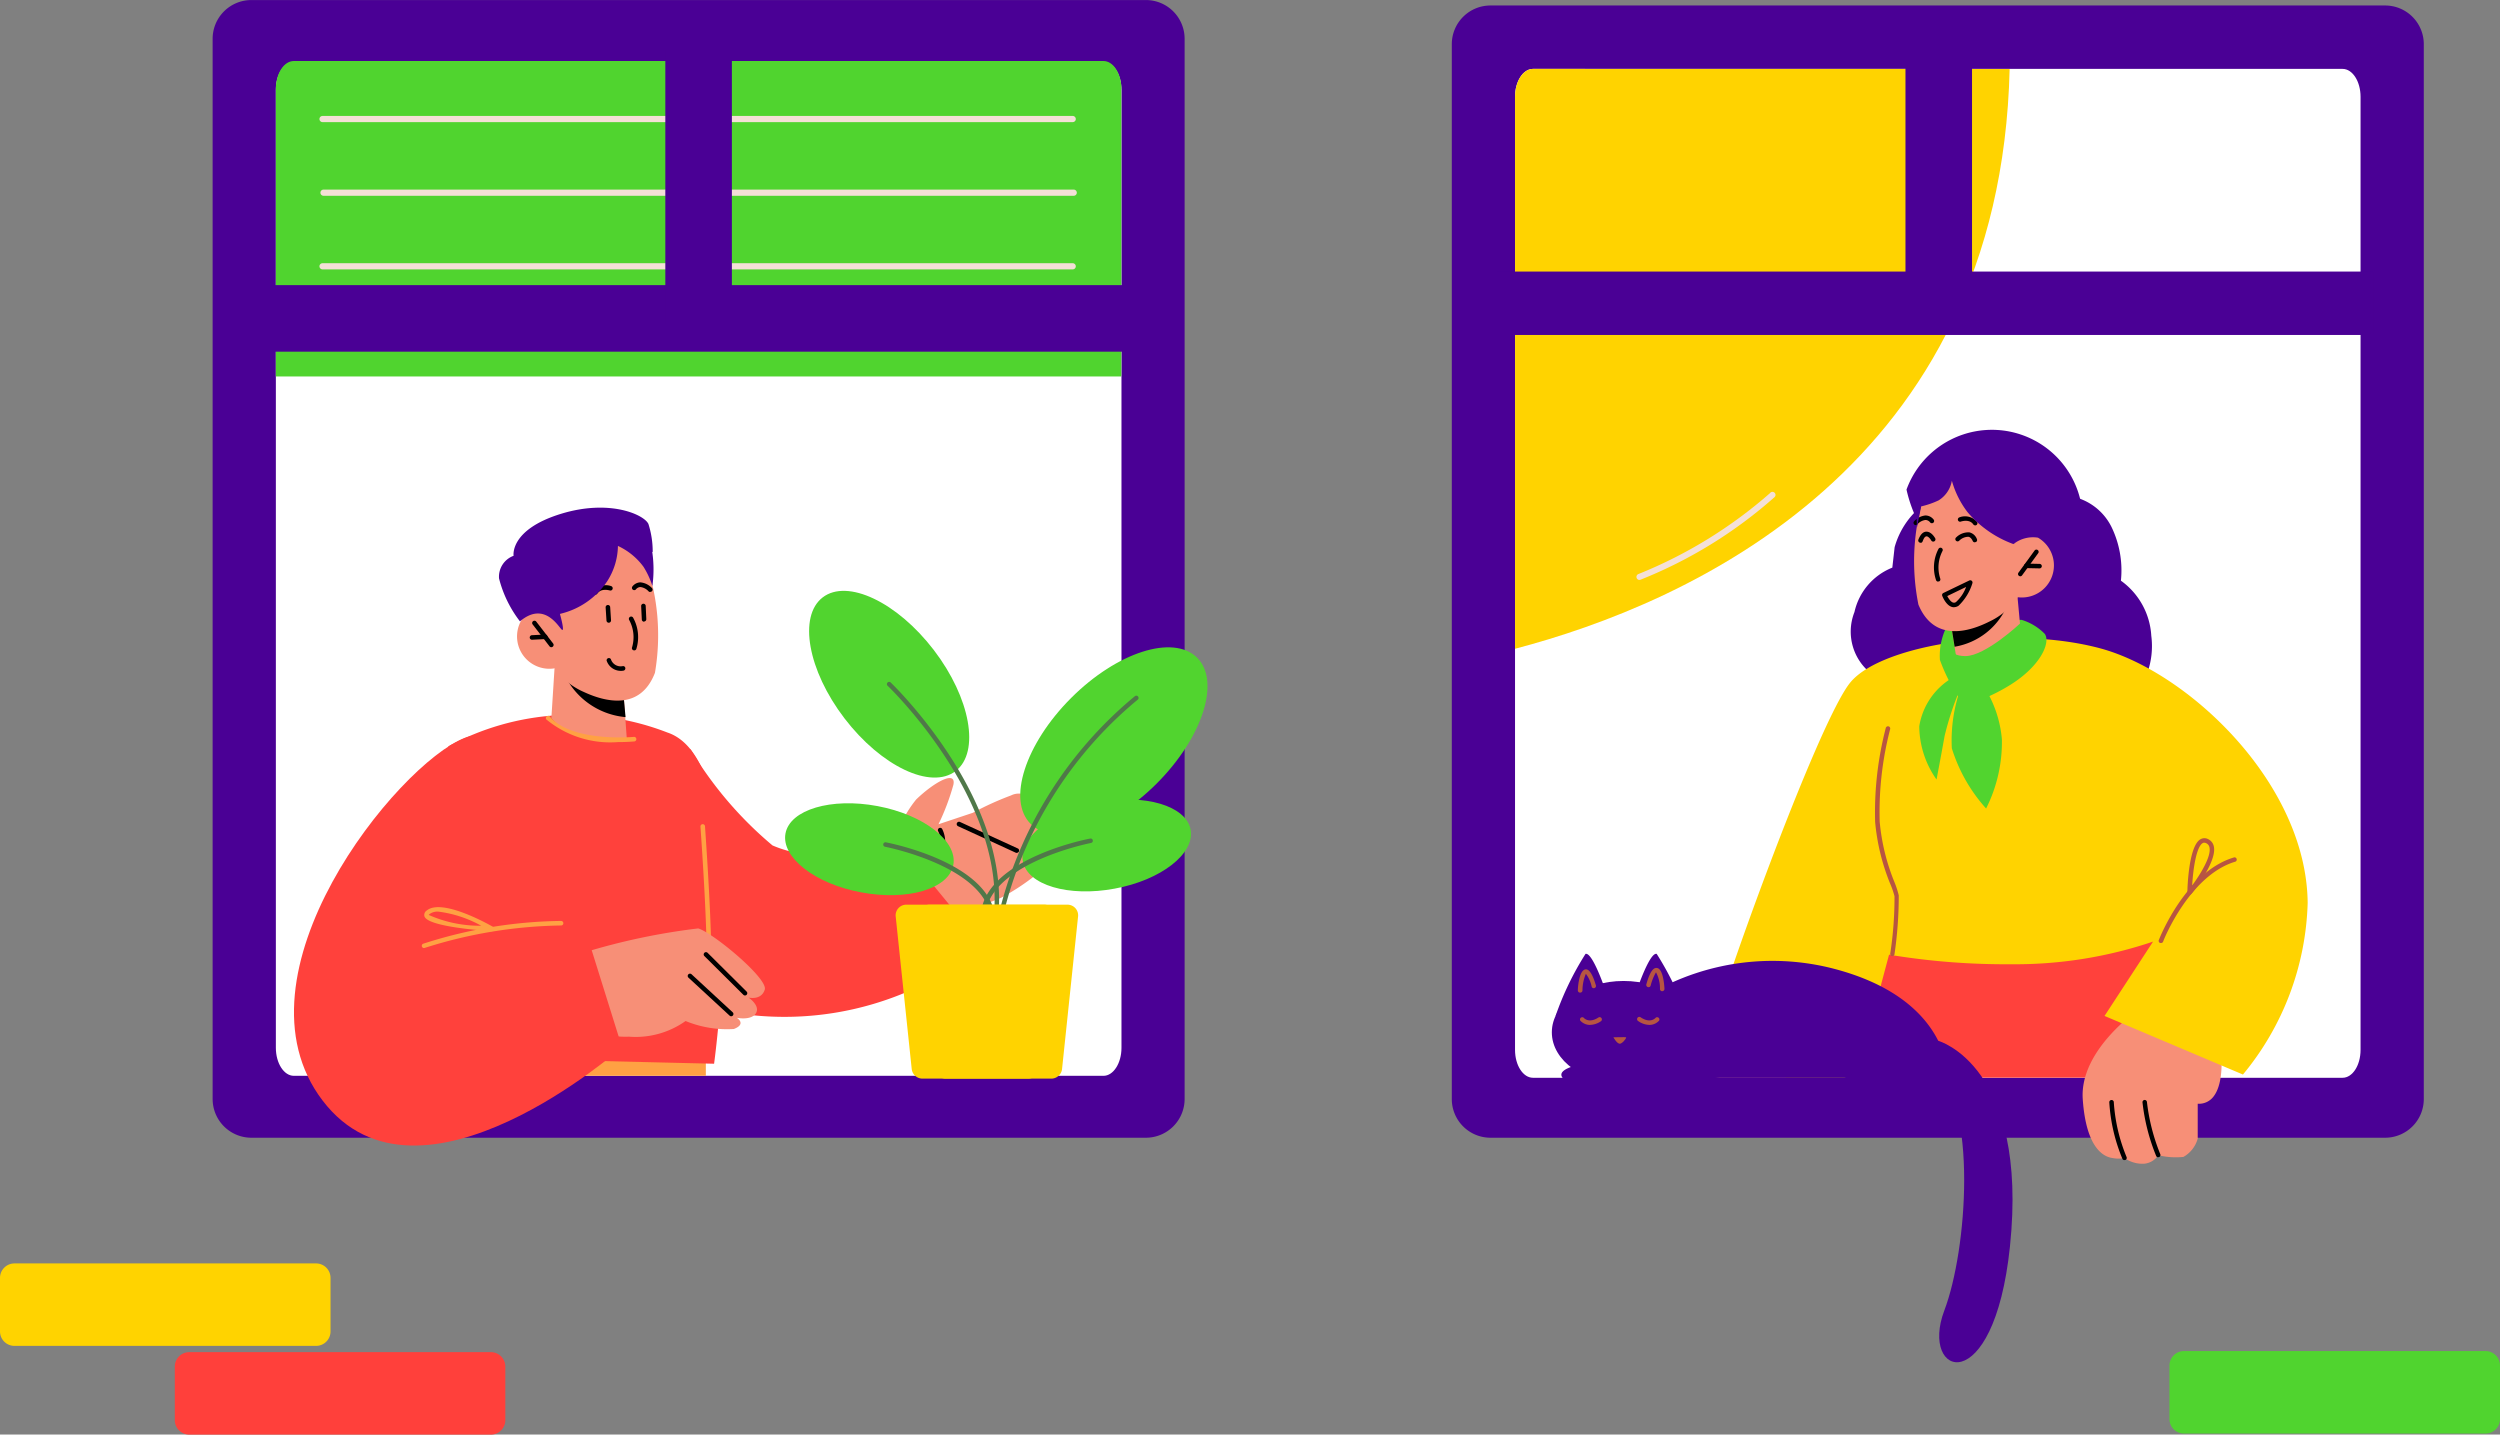 <svg id="Group_546" data-name="Group 546" xmlns="http://www.w3.org/2000/svg" xmlns:xlink="http://www.w3.org/1999/xlink" width="58.753" height="33.714" viewBox="0 0 58.753 33.714">
  <rect x="0" y="0" width="58.753" height="33.714" fill="#808080" stroke="none"/>
  <defs>
    <clipPath id="clip-path">
      <rect id="Rectangle_339" data-name="Rectangle 339" width="58.753" height="33.714" fill="none"/>
    </clipPath>
  </defs>
  <g id="Group_545" data-name="Group 545" clip-path="url(#clip-path)">
    <path id="Path_1558" data-name="Path 1558" d="M47.858,26.737H26.837a.911.911,0,0,1-.911-.911V.91A.911.911,0,0,1,26.837,0H47.858a.911.911,0,0,1,.911.911V25.826a.911.911,0,0,1-.911.911" transform="translate(-20.929 0.001)" fill="#4a0095"/>
    <path id="Path_1559" data-name="Path 1559" d="M53.508,8.207V30.719c0,.362-.191.657-.422.657H34.057c-.231,0-.422-.295-.422-.657V8.207c0-.362.191-.659.422-.659H53.086c.231,0,.422.3.422.659" transform="translate(-27.152 -6.093)" fill="#fff"/>
    <path id="Path_1560" data-name="Path 1560" d="M108,96.648a2.691,2.691,0,0,1,.566-1.271c.428-.413.947-.695.875-.346a5.5,5.5,0,0,1-.35.928l.806-.269a7.089,7.089,0,0,1,.9-.409.4.4,0,0,1,.522.15s.382-.128.558-.024.071.355.071.355.558-.024.375.416a5.336,5.336,0,0,1-1.76,1.508,8.459,8.459,0,0,1-1.713.518s-1.572-.611-.85-1.555" transform="translate(-87.035 -76.588)" fill="#f78f77"/>
    <path id="Path_1561" data-name="Path 1561" d="M118.074,100.925a.055.055,0,0,1-.022,0l-1.363-.626a.054.054,0,1,1,.045-.1l1.363.625a.054.054,0,0,1-.022.1" transform="translate(-94.173 -80.882)"/>
    <path id="Path_1562" data-name="Path 1562" d="M110.6,102.126a.054.054,0,0,1-.017-.1,1.079,1.079,0,0,0,.726-.536.581.581,0,0,0-.017-.453.054.054,0,1,1,.094-.051.679.679,0,0,1,.022.542,1.171,1.171,0,0,1-.793.6.052.052,0,0,1-.017,0" transform="translate(-89.24 -81.496)"/>
    <path id="Path_1563" data-name="Path 1563" d="M67.985,122.165l-.037.176h-3.58l1.179-.688Z" transform="translate(-51.962 -98.206)" fill="#ffa143"/>
    <path id="Path_1564" data-name="Path 1564" d="M67.836,122.582v1.33H63.484l.17-1.147s2.829-1.191,4.182-.183" transform="translate(-51.248 -98.629)" fill="#ffa143"/>
    <path id="Path_1565" data-name="Path 1565" d="M198.957,27.277H177.932a.909.909,0,0,1-.909-.909V1.577a.909.909,0,0,1,.909-.909h21.025a.909.909,0,0,1,.909.909V26.368a.909.909,0,0,1-.909.909" transform="translate(-142.904 -0.539)" fill="#4a0095"/>
    <path id="Path_1566" data-name="Path 1566" d="M204.605,9.053v22.4c0,.362-.189.655-.422.655H185.156c-.233,0-.422-.293-.422-.655V9.053c0-.36.189-.655.422-.655h19.027c.233,0,.422.295.422.655" transform="translate(-149.129 -6.779)" fill="#fff"/>
    <path id="Path_1567" data-name="Path 1567" d="M227.437,60.663a1.9,1.9,0,0,0-.624.958l-.054.48a1.467,1.467,0,0,0-.89,1.044,1.25,1.25,0,0,0,.484,1.51l5.934.641a1.878,1.878,0,0,0,.558-1.593,1.712,1.712,0,0,0-.714-1.295,2.339,2.339,0,0,0-.223-1.266,1.34,1.34,0,0,0-1.119-.739Z" transform="translate(-182.287 -48.761)" fill="#4a0095"/>
    <path id="Path_1568" data-name="Path 1568" d="M196.358,8.4c-.22,9.344-7.567,12.561-11.624,13.626V9.053c0-.36.189-.655.422-.655Z" transform="translate(-149.129 -6.779)" fill="#ffd300"/>
    <path id="Path_1569" data-name="Path 1569" d="M126.841,99.58c1.089-.2,1.886-.825,1.781-1.385s-1.074-.848-2.162-.643-1.886.825-1.781,1.385,1.074.848,2.163.643" transform="translate(-100.641 -78.697)" fill="#51d42f"/>
    <path id="Path_1570" data-name="Path 1570" d="M119.63,104.361a.053.053,0,0,1-.052-.044c-.247-1.52,2.446-2.052,2.56-2.074a.052.052,0,0,1,.062.042.053.053,0,0,1-.042.062c-.027.005-2.706.533-2.476,1.953a.053.053,0,0,1-.044.061h-.008" transform="translate(-96.518 -82.536)" fill="#507849"/>
    <path id="Path_1571" data-name="Path 1571" d="M76.561,91.345a8.9,8.9,0,0,0,1.929,2.264,2.692,2.692,0,0,0,2.722-.353l2.227,2.711a7.363,7.363,0,0,1-7.369,1.158c-3.255-1.2.491-5.78.491-5.78" transform="translate(-60.335 -73.74)" fill="#ff413c"/>
    <path id="Path_1572" data-name="Path 1572" d="M60.935,95.481s.977-7.1-1.1-7.785a6.142,6.142,0,0,0-5.144.325l.567,7.325Z" transform="translate(-44.153 -70.482)" fill="#ff413c"/>
    <path id="Path_1573" data-name="Path 1573" d="M67.305,81.493l-.074,1.168a1.391,1.391,0,0,0,.988.481,1.526,1.526,0,0,0,.784,0l-.043-.6-.042-.584-1.381-.4Z" transform="translate(-54.273 -65.786)" fill="#f78f77"/>
    <path id="Path_1574" data-name="Path 1574" d="M68.816,81.857a.434.434,0,0,0,.029.131,1.765,1.765,0,0,0,1.409.945l-.061-.659Z" transform="translate(-55.553 -66.08)"/>
    <path id="Path_1575" data-name="Path 1575" d="M66.055,66.128a5.226,5.226,0,0,1,.222,2.62c-.346.9-1.177.679-1.665.453a1.679,1.679,0,0,1-.694-.558.76.76,0,0,1-.516-1.4.745.745,0,0,1,.583.134l-.207-.5s1.283-2.339,2.277-.749" transform="translate(-50.885 -52.936)" fill="#f78f77"/>
    <path id="Path_1576" data-name="Path 1576" d="M76.791,75.935a.056.056,0,0,1-.021,0,.054.054,0,0,1-.029-.071.847.847,0,0,0-.072-.647.054.054,0,0,1,.093-.053.942.942,0,0,1,.078.742.054.054,0,0,1-.05.033" transform="translate(-61.886 -60.653)"/>
    <path id="Path_1577" data-name="Path 1577" d="M65.326,76.3a.054.054,0,0,1-.043-.021l-.4-.519a.054.054,0,0,1,.085-.066l.4.519a.054.054,0,0,1-.043.086" transform="translate(-52.368 -61.089)"/>
    <path id="Path_1578" data-name="Path 1578" d="M64.609,77.5a.054.054,0,0,1,0-.107l.315-.016a.056.056,0,0,1,.056.051.054.054,0,0,1-.051.056l-.314.016Z" transform="translate(-52.113 -62.465)"/>
    <path id="Path_1579" data-name="Path 1579" d="M85.61,103.486a.054.054,0,0,1-.054-.053c-.015-1.069-.143-2.831-.144-2.848a.054.054,0,1,1,.107-.008c0,.018.129,1.782.145,2.855a.054.054,0,0,1-.053.054Z" transform="translate(-68.95 -81.152)" fill="#ffa143"/>
    <path id="Path_1580" data-name="Path 1580" d="M72.366,71.585a.054.054,0,0,1-.045-.083.372.372,0,0,1,.416-.119.054.054,0,0,1,.035.067.053.053,0,0,1-.067.035c-.008,0-.2-.062-.293.075a.053.053,0,0,1-.045.024" transform="translate(-58.375 -57.609)"/>
    <path id="Path_1581" data-name="Path 1581" d="M77.464,71.252a.054.054,0,0,1-.039-.017.31.31,0,0,0-.192-.1.144.144,0,0,0-.107.059.054.054,0,0,1-.082-.069.247.247,0,0,1,.187-.1.42.42,0,0,1,.273.133.053.053,0,0,1,0,.076.052.052,0,0,1-.036.014" transform="translate(-62.184 -57.339)"/>
    <path id="Path_1582" data-name="Path 1582" d="M78.255,74.056A.054.054,0,0,1,78.2,74l-.015-.311a.054.054,0,0,1,.051-.056.055.055,0,0,1,.056.051l.014.311a.054.054,0,0,1-.051.056Z" transform="translate(-63.117 -59.445)"/>
    <path id="Path_1583" data-name="Path 1583" d="M73.92,74.18a.054.054,0,0,1-.054-.05l-.02-.31a.054.054,0,0,1,.05-.057.053.053,0,0,1,.057.05l.02.31a.054.054,0,0,1-.05.057Z" transform="translate(-59.613 -59.545)"/>
    <path id="Path_1584" data-name="Path 1584" d="M65.066,65a1.833,1.833,0,0,0,1.106-.761,1.569,1.569,0,0,0,.256-.836,1.554,1.554,0,0,1,.6.489,1.947,1.947,0,0,1,.21.452,2.855,2.855,0,0,0-.013-.862,1.539,1.539,0,0,0-1.731-.795c-1.382.276-1.613,2.061-.425,2.313" transform="translate(-51.906 -50.573)" fill="#4a0095"/>
    <path id="Path_1585" data-name="Path 1585" d="M68.229,87.877a2.36,2.36,0,0,1-1.7-.533.054.054,0,0,1,.082-.069c.518.614,1.962.482,1.977.481a.053.053,0,0,1,.059.048.054.054,0,0,1-.048.059c-.018,0-.16.015-.364.015" transform="translate(-53.692 -70.438)" fill="#ffa143"/>
    <path id="Path_1586" data-name="Path 1586" d="M271.963,166.675h-7.088a.34.34,0,0,1-.34-.34v-1.258a.34.34,0,0,1,.34-.34h7.088a.34.34,0,0,1,.34.34v1.258a.34.34,0,0,1-.34.34" transform="translate(-213.55 -132.985)" fill="#50d42f"/>
    <path id="Path_1587" data-name="Path 1587" d="M210.541,127.682h-2.147a5.832,5.832,0,0,1,.389-.894l1.671.376Z" transform="translate(-168.229 -102.351)" fill="#ff9c85"/>
    <path id="Path_1588" data-name="Path 1588" d="M71.032,113.734a15.353,15.353,0,0,1,2.687-.568c.338.095,1.646,1.177,1.565,1.438s-.382.187-.382.187.283.188.175.367-.45.109-.45.109.238.144-.07.263a2.566,2.566,0,0,1-1.134-.188,2.026,2.026,0,0,1-1.331.368,2.2,2.2,0,0,1-1.1-.248Z" transform="translate(-57.311 -91.347)" fill="#f78f77"/>
    <path id="Path_1589" data-name="Path 1589" d="M86.758,117.105a.052.052,0,0,1-.038-.016l-.92-.914a.054.054,0,0,1,.076-.076l.92.914a.053.053,0,0,1,0,.076.053.053,0,0,1-.038.016" transform="translate(-69.25 -93.71)"/>
    <path id="Path_1590" data-name="Path 1590" d="M84.9,119.742a.053.053,0,0,1-.036-.014l-.965-.891a.054.054,0,1,1,.073-.079l.964.891a.054.054,0,0,1-.036.093" transform="translate(-67.716 -95.858)"/>
    <rect id="Rectangle_335" data-name="Rectangle 335" width="20.615" height="1.49" transform="translate(35.161 6.382)" fill="#4a0095"/>
    <rect id="Rectangle_336" data-name="Rectangle 336" width="1.564" height="6.147" transform="translate(44.781 1.108)" fill="#4a0095"/>
    <path id="Path_1591" data-name="Path 1591" d="M7.428,155.99H.34a.34.34,0,0,1-.34-.34v-1.258a.34.34,0,0,1,.34-.34H7.428a.34.34,0,0,1,.34.34v1.258a.34.34,0,0,1-.34.34" transform="translate(0 -124.36)" fill="#ffd300"/>
    <path id="Path_1592" data-name="Path 1592" d="M28.741,166.806H21.653a.34.34,0,0,1-.34-.34v-1.258a.34.34,0,0,1,.34-.34h7.088a.34.34,0,0,1,.34.34v1.258a.34.34,0,0,1-.34.34" transform="translate(-17.205 -133.091)" fill="#ff403b"/>
    <path id="Path_1593" data-name="Path 1593" d="M53.5,8.093v6.759H33.63V8.093c0-.36.191-.655.422-.655H53.081c.231,0,.422.295.422.655" transform="translate(-27.148 -6.004)" fill="#50d42f"/>
    <path id="Path_1594" data-name="Path 1594" d="M56.657,14.284H39.026a.072.072,0,0,1,0-.145h17.63a.072.072,0,1,1,0,.145" transform="translate(-31.446 -11.414)" fill="#f4e0d7"/>
    <path id="Path_1595" data-name="Path 1595" d="M56.775,23.263H39.144a.072.072,0,0,1,0-.145H56.775a.072.072,0,0,1,0,.145" transform="translate(-31.541 -18.662)" fill="#f4e0d7"/>
    <path id="Path_1596" data-name="Path 1596" d="M56.657,32.242H39.026a.072.072,0,0,1,0-.145h17.63a.072.072,0,1,1,0,.145" transform="translate(-31.446 -25.911)" fill="#f4e0d7"/>
    <rect id="Rectangle_337" data-name="Rectangle 337" width="20.615" height="1.564" transform="translate(6.016 6.701)" fill="#4a0095"/>
    <rect id="Rectangle_338" data-name="Rectangle 338" width="1.564" height="6.452" transform="translate(15.636 1.165)" fill="#4a0095"/>
    <path id="Path_1597" data-name="Path 1597" d="M101.6,73.439c.862,1.127,1.091,2.4.512,2.844s-1.749-.111-2.611-1.238-1.091-2.4-.512-2.844,1.749.111,2.611,1.238" transform="translate(-79.654 -58.162)" fill="#51d42f"/>
    <path id="Path_1598" data-name="Path 1598" d="M97.518,100.042c-1.089-.2-1.886-.825-1.781-1.385s1.074-.848,2.163-.643,1.886.825,1.781,1.385-1.074.848-2.163.643" transform="translate(-77.277 -79.07)" fill="#51d42f"/>
    <path id="Path_1599" data-name="Path 1599" d="M110.638,89.213h-.012a.053.053,0,0,1-.039-.064c.69-2.918-2.379-5.871-2.41-5.9a.053.053,0,1,1,.072-.077c.032.03,3.144,3.024,2.441,6a.053.053,0,0,1-.052.041" transform="translate(-87.313 -67.129)" fill="#507849"/>
    <path id="Path_1600" data-name="Path 1600" d="M125.608,80.116c1.08-1.08,2.4-1.5,2.96-.949s.13,1.881-.949,2.96-2.4,1.5-2.96.949-.13-1.88.949-2.96" transform="translate(-100.436 -63.712)" fill="#51d42f"/>
    <path id="Path_1601" data-name="Path 1601" d="M110.271,104.823a.054.054,0,0,1-.052-.061c.231-1.419-2.449-1.948-2.476-1.953a.053.053,0,0,1-.042-.062.052.052,0,0,1,.062-.042c.115.022,2.808.554,2.56,2.074a.053.053,0,0,1-.052.044" transform="translate(-86.943 -82.909)" fill="#507849"/>
    <path id="Path_1602" data-name="Path 1602" d="M121.747,90.107h-.01a.053.053,0,0,1-.042-.062,9.53,9.53,0,0,1,3.213-5.194.053.053,0,1,1,.064.084,9.417,9.417,0,0,0-3.173,5.13.053.053,0,0,1-.052.043" transform="translate(-98.239 -68.488)" fill="#507849"/>
    <path id="Path_1603" data-name="Path 1603" d="M115.134,114.405h-2.47a.255.255,0,0,1-.259-.22l-.378-3.6a.251.251,0,0,1,.259-.268h3.226a.251.251,0,0,1,.259.268l-.378,3.6a.255.255,0,0,1-.259.22" transform="translate(-90.434 -89.056)" fill="#ffd300"/>
    <path id="Path_1604" data-name="Path 1604" d="M112.3,114.405h-2.47a.255.255,0,0,1-.259-.22l-.378-3.6a.251.251,0,0,1,.259-.268h3.226a.251.251,0,0,1,.259.268l-.378,3.6a.255.255,0,0,1-.259.22" transform="translate(-88.144 -89.056)" fill="#ffd300"/>
    <path id="Path_1605" data-name="Path 1605" d="M225.808,108.047c.039-.125.059-.193.059-.193.367-1.287.655-2.365.809-3.059.8-3.612,5.39-1.949,5.39-1.949l1.644,1.208-.247,2.789s.019.152.049.4c.025.208.059.488.094.8h-7.8Z" transform="translate(-182.287 -82.716)" fill="#ff413c"/>
    <path id="Path_1606" data-name="Path 1606" d="M255.274,122.5s-1.409.947-1.329,2.116.5,1.357.7,1.384a.715.715,0,0,0,.282,0,.726.726,0,0,0,.457.134.441.441,0,0,0,.336-.2,1.753,1.753,0,0,0,.591.04.71.71,0,0,0,.336-.43v-.82a.428.428,0,0,0,.376-.175c.375-.495.067-1.787.067-1.787s-1.5-.656-1.816-.262" transform="translate(-204.998 -98.785)" fill="#f78f77"/>
    <path id="Path_1607" data-name="Path 1607" d="M212.115,88.142H210.5a10.788,10.788,0,0,1-1.76-1.006c.013-.468,2.5-7.4,3.268-8.3s3.81-1.341,5.863-.788,4.848,3.162,4.874,5.985a6.612,6.612,0,0,1-1.521,4.031l-1.677-.71-1.576-.667,1.14-1.747a10.118,10.118,0,0,1-3.336.532,16.768,16.768,0,0,1-2.868-.225l-.771,2.893Z" transform="translate(-168.512 -62.811)" fill="#ffd300"/>
    <path id="Path_1608" data-name="Path 1608" d="M229,93.961a.054.054,0,0,1-.052-.06,8.653,8.653,0,0,0,.1-1.349,1.9,1.9,0,0,0-.1-.29,5.036,5.036,0,0,1-.355-1.453,7.887,7.887,0,0,1,.25-2.211.054.054,0,0,1,.065-.038.053.053,0,0,1,.038.065A7.755,7.755,0,0,0,228.7,90.8a4.921,4.921,0,0,0,.348,1.424,2.048,2.048,0,0,1,.1.309,9.485,9.485,0,0,1-.1,1.382.053.053,0,0,1-.052.046" transform="translate(-184.525 -71.49)" fill="#b75542"/>
    <path id="Path_1609" data-name="Path 1609" d="M263.27,106.532a.057.057,0,0,1-.019,0,.053.053,0,0,1-.03-.069c.026-.066.639-1.61,1.772-1.943a.053.053,0,0,1,.03.1c-1.084.318-1.7,1.864-1.7,1.879a.053.053,0,0,1-.049.034" transform="translate(-212.486 -84.371)" fill="#b75542"/>
    <path id="Path_1610" data-name="Path 1610" d="M266.772,103.52a.051.051,0,0,1-.018,0,.053.053,0,0,1-.035-.051c0-.111.03-1.087.305-1.249a.187.187,0,0,1,.191,0,.241.241,0,0,1,.127.173c.073.362-.5,1.079-.529,1.109a.053.053,0,0,1-.041.02m.343-1.223a.069.069,0,0,0-.037.011c-.147.086-.224.6-.246.994.184-.251.451-.675.407-.89a.136.136,0,0,0-.073-.1.11.11,0,0,0-.05-.014" transform="translate(-215.313 -82.495)" fill="#b75542"/>
    <path id="Path_1611" data-name="Path 1611" d="M257.556,135.539a.053.053,0,0,1-.049-.032,4.078,4.078,0,0,1-.308-1.329.053.053,0,1,1,.106,0,4.052,4.052,0,0,0,.3,1.288.053.053,0,0,1-.028.069.053.053,0,0,1-.02,0" transform="translate(-207.628 -108.274)"/>
    <path id="Path_1612" data-name="Path 1612" d="M261.613,135.472a.053.053,0,0,1-.049-.033,4.67,4.67,0,0,1-.321-1.259.053.053,0,0,1,.05-.056.054.054,0,0,1,.055.05,4.643,4.643,0,0,0,.313,1.224.053.053,0,0,1-.029.069.056.056,0,0,1-.02,0" transform="translate(-210.892 -108.274)"/>
    <path id="Path_1613" data-name="Path 1613" d="M238.4,75.583a1.287,1.287,0,0,1,.544.331c.142.218-.124.791-.878,1.236a4.217,4.217,0,0,1-1.017.441,4.213,4.213,0,0,1-.572-1.068,1.528,1.528,0,0,1,.246-.933Z" transform="translate(-190.887 -61.015)" fill="#51d42f"/>
    <path id="Path_1614" data-name="Path 1614" d="M232.976,54.988a3.252,3.252,0,0,1-.5-1.142,2.136,2.136,0,0,1,4.057,1.331,1.533,1.533,0,0,1-2.026,1.277s-2.459-.33-1.533-1.466" transform="translate(-187.671 -42.34)" fill="#4a0095"/>
    <path id="Path_1615" data-name="Path 1615" d="M237.8,73.343l0,.033.1.624.08.489s-.028.119.54.013a1.391,1.391,0,0,0,.968-.505l-.107-1.157-.227.073Z" transform="translate(-191.966 -58.801)" fill="#f78f77"/>
    <path id="Path_1616" data-name="Path 1616" d="M237.82,73.689l.1.624a1.64,1.64,0,0,0,1.229-.954.481.481,0,0,0,.024-.131l-1.356.451Z" transform="translate(-191.984 -59.114)"/>
    <path id="Path_1617" data-name="Path 1617" d="M233.5,57.806a5.187,5.187,0,0,0-.147,2.606c.368.886,1.187.64,1.665.4a1.668,1.668,0,0,0,.673-.573.754.754,0,0,0,.472-1.4.738.738,0,0,0-.574.149l.191-.5s-1.339-2.285-2.281-.679" transform="translate(-188.268 -46.203)" fill="#f78f77"/>
    <path id="Path_1618" data-name="Path 1618" d="M235.889,67.584a.053.053,0,0,1-.048-.031.934.934,0,0,1,.056-.738.053.053,0,1,1,.094.049.841.841,0,0,0-.054.645.053.053,0,0,1-.026.07.056.056,0,0,1-.022,0" transform="translate(-190.34 -53.915)"/>
    <path id="Path_1619" data-name="Path 1619" d="M246.122,67.623a.051.051,0,0,1-.031-.01.053.053,0,0,1-.012-.074l.383-.526a.053.053,0,0,1,.085.062l-.383.527a.053.053,0,0,1-.043.022" transform="translate(-198.643 -54.08)"/>
    <path id="Path_1620" data-name="Path 1620" d="M247.164,68.835l-.314-.007a.053.053,0,0,1-.052-.054.058.058,0,0,1,.054-.052l.312.007a.053.053,0,0,1,0,.106" transform="translate(-199.232 -55.477)"/>
    <path id="Path_1621" data-name="Path 1621" d="M237.087,71.4a.173.173,0,0,1-.053-.008c-.136-.043-.215-.238-.223-.26a.053.053,0,0,1,.026-.067l.61-.294a.053.053,0,0,1,.073.064,1.232,1.232,0,0,1-.325.529.2.2,0,0,1-.109.035m-.157-.262c.029.056.08.135.136.153a.077.077,0,0,0,.071-.014.881.881,0,0,0,.236-.353Z" transform="translate(-191.166 -57.129)"/>
    <path id="Path_1622" data-name="Path 1622" d="M239.14,63.171a.053.053,0,0,1-.044-.023c-.092-.134-.284-.069-.293-.066a.052.052,0,0,1-.067-.032.053.053,0,0,1,.032-.067.37.37,0,0,1,.416.106.053.053,0,0,1-.044.083" transform="translate(-192.721 -50.824)"/>
    <path id="Path_1623" data-name="Path 1623" d="M233.377,63.078a.053.053,0,0,1-.04-.088.416.416,0,0,1,.267-.139.245.245,0,0,1,.188.091.053.053,0,1,1-.079.07.142.142,0,0,0-.108-.055.305.305,0,0,0-.188.1.052.052,0,0,1-.04.018" transform="translate(-188.354 -50.737)"/>
    <path id="Path_1624" data-name="Path 1624" d="M235.831,57.886a2.558,2.558,0,0,1-1.082-.754,2.179,2.179,0,0,1-.366-.736.679.679,0,0,1-.311.462,1.985,1.985,0,0,1-.41.142l-.1.5-.038-1.154a6.5,6.5,0,0,1,.75-.478,8.528,8.528,0,0,1,1.388.111c.078.063.571.938.571.938l.079.413Z" transform="translate(-188.512 -45.099)" fill="#4a0095"/>
    <path id="Path_1625" data-name="Path 1625" d="M238.893,65.137a.053.053,0,0,1-.048-.031c-.027-.058-.06-.091-.1-.1a.307.307,0,0,0-.216.09.053.053,0,1,1-.072-.077.411.411,0,0,1,.308-.117.252.252,0,0,1,.178.159.053.053,0,0,1-.026.07.056.056,0,0,1-.022,0" transform="translate(-192.483 -52.391)"/>
    <path id="Path_1626" data-name="Path 1626" d="M233.955,65.066a.055.055,0,0,1-.019,0,.053.053,0,0,1-.031-.068c.046-.119.106-.182.18-.188.126-.007.207.141.217.158a.053.053,0,0,1-.092.052c-.025-.044-.078-.106-.117-.1s-.061.047-.089.12a.053.053,0,0,1-.05.034" transform="translate(-188.821 -52.315)"/>
    <path id="Path_1627" data-name="Path 1627" d="M239.213,76.007s-.812.766-1.288.77-.409-.391-.409-.391l.079.913.42.138,1.05-.423.59-.66Z" transform="translate(-191.735 -61.358)" fill="#51d42f"/>
    <path id="Path_1628" data-name="Path 1628" d="M235.526,82.893a2.725,2.725,0,0,1,.429,1.252,3.48,3.48,0,0,1-.371,1.624,3.792,3.792,0,0,1-.806-1.416,3.653,3.653,0,0,1,.231-1.474,7,7,0,0,0-.4,1.183c-.08.449-.19,1.026-.19,1.026a2.2,2.2,0,0,1-.406-1.252,1.621,1.621,0,0,1,.756-1.126Z" transform="translate(-188.908 -66.768)" fill="#51d42f"/>
    <path id="Path_1631" data-name="Path 1631" d="M197.97,118.334a5.731,5.731,0,0,1,4.861-1.028c2.848.707,2.76,2.585,2.76,2.585h-7.386Z" transform="translate(-159.814 -94.56)" fill="#4a0095"/>
    <path id="Path_1632" data-name="Path 1632" d="M224.862,129.831s-1.133.321-.31.45a7.213,7.213,0,0,0,2.256-.263l-1-.337Z" transform="translate(-181.031 -104.687)" fill="#4a0095"/>
    <path id="Path_1633" data-name="Path 1633" d="M234.023,126.511s2.129.588,1.685,4.838c-.381,3.641-2.134,3.062-1.542,1.5.54-1.425.79-4.84-.258-5.8s.115-.534.115-.534" transform="translate(-188.472 -102.051)" fill="#4a0095"/>
    <path id="Path_1634" data-name="Path 1634" d="M192.593,120.821c0,.666-.755,1.207-1.686,1.207s-1.686-.54-1.686-1.207.755-1.207,1.686-1.207,1.686.54,1.686,1.207" transform="translate(-152.751 -96.56)" fill="#4a0095"/>
    <path id="Path_1635" data-name="Path 1635" d="M191.326,129.158s-1.326.125-.825.473a4.714,4.714,0,0,0,1.61,0,10.208,10.208,0,0,0,1.9-.074c.671-.136-.215-.285-1.211-.4a4.858,4.858,0,0,0-1.478,0" transform="translate(-153.694 -104.224)" fill="#4a0095"/>
    <path id="Path_1636" data-name="Path 1636" d="M189.673,117.769a6.948,6.948,0,0,1,.705-1.461c.161-.042.45.809.45.809Z" transform="translate(-153.116 -93.891)" fill="#4a0095"/>
    <path id="Path_1637" data-name="Path 1637" d="M200.828,117.769a6.958,6.958,0,0,0-.705-1.461c-.161-.042-.45.809-.45.809Z" transform="translate(-161.189 -93.891)" fill="#4a0095"/>
    <path id="Path_1638" data-name="Path 1638" d="M192.883,124.194a.311.311,0,0,1-.231-.1.053.053,0,0,1,.082-.066c.005.007.121.138.347-.011a.053.053,0,0,1,.058.088.469.469,0,0,1-.257.088" transform="translate(-155.512 -100.107)" fill="#b75542"/>
    <path id="Path_1639" data-name="Path 1639" d="M199.921,124.194a.469.469,0,0,1-.257-.088.053.053,0,1,1,.058-.088c.227.15.343.016.348.011a.053.053,0,0,1,.082.066.311.311,0,0,1-.231.1" transform="translate(-161.162 -100.108)" fill="#b75542"/>
    <path id="Path_1640" data-name="Path 1640" d="M196.73,126.468s.3-.008.3,0c0,.042-.1.151-.149.151-.07,0-.151-.151-.151-.151" transform="translate(-158.813 -102.09)" fill="#b75542"/>
    <path id="Path_1641" data-name="Path 1641" d="M201.1,118.574a.053.053,0,0,1-.053-.05.791.791,0,0,0-.093-.394,1.164,1.164,0,0,0-.125.31.052.052,0,0,1-.065.037.053.053,0,0,1-.037-.065c.028-.1.1-.347.207-.381a.091.091,0,0,1,.086.015c.11.085.13.408.133.472a.053.053,0,0,1-.05.055Z" transform="translate(-162.036 -95.279)" fill="#b75542"/>
    <path id="Path_1642" data-name="Path 1642" d="M192.447,118.74a.053.053,0,0,1-.053-.055c0-.064.024-.387.134-.472a.09.09,0,0,1,.086-.015c.1.034.178.278.207.381a.053.053,0,0,1-.1.028.755.755,0,0,0-.138-.309,1.009,1.009,0,0,0-.08.392.053.053,0,0,1-.053.05" transform="translate(-155.313 -95.412)" fill="#b75542"/>
    <path id="Path_1643" data-name="Path 1643" d="M199.612,62.088a.072.072,0,0,1-.027-.139,10.8,10.8,0,0,0,3.091-1.9.072.072,0,1,1,.1.1,10.735,10.735,0,0,1-3.141,1.933.078.078,0,0,1-.027.005" transform="translate(-161.081 -48.458)" fill="#f4e0d7"/>
    <path id="Path_1644" data-name="Path 1644" d="M61.344,64.575a2.758,2.758,0,0,1-.492-1.009.523.523,0,0,1,.342-.532s-.1-.615,1.119-.988c1.147-.35,1.953.024,2.05.241a2.12,2.12,0,0,1,.1.658l-.93-.39-.815.054L62.283,64.4s.116.407.051.375-.4-.7-.991-.2" transform="translate(-49.124 -49.972)" fill="#4a0095"/>
    <path id="Path_1645" data-name="Path 1645" d="M74.284,80.488a.35.35,0,0,1-.33-.243.054.054,0,0,1,.1-.032.241.241,0,0,0,.278.164.052.052,0,0,1,.062.044.054.054,0,0,1-.044.062.425.425,0,0,1-.068.006" transform="translate(-59.698 -64.722)"/>
    <path id="Path_1646" data-name="Path 1646" d="M42.609,94l.945,3.024s-4.768,4.217-7.033,1.258,1.756-7.905,3.33-8.526.7,4.679.7,4.679Z" transform="translate(-28.936 -72.413)" fill="#ff413c"/>
    <path id="Path_1647" data-name="Path 1647" d="M51.458,112.923a.054.054,0,0,1-.022-.1,10.89,10.89,0,0,1,3.239-.538.054.054,0,1,1,0,.107,11.032,11.032,0,0,0-3.2.528.056.056,0,0,1-.022,0" transform="translate(-41.497 -90.642)" fill="#ffa143"/>
    <path id="Path_1648" data-name="Path 1648" d="M53.324,111.183c-.357-.023-1.514-.117-1.587-.349a.124.124,0,0,1,.057-.139c.356-.287,1.435.317,1.557.387a.054.054,0,0,1-.027.1m-1.263-.459a.317.317,0,0,0-.2.055c-.02.016-.022.024-.022.024a2.963,2.963,0,0,0,1.233.253,2.8,2.8,0,0,0-1.011-.332" transform="translate(-41.762 -89.299)" fill="#ffa143"/>
  </g>
</svg>
